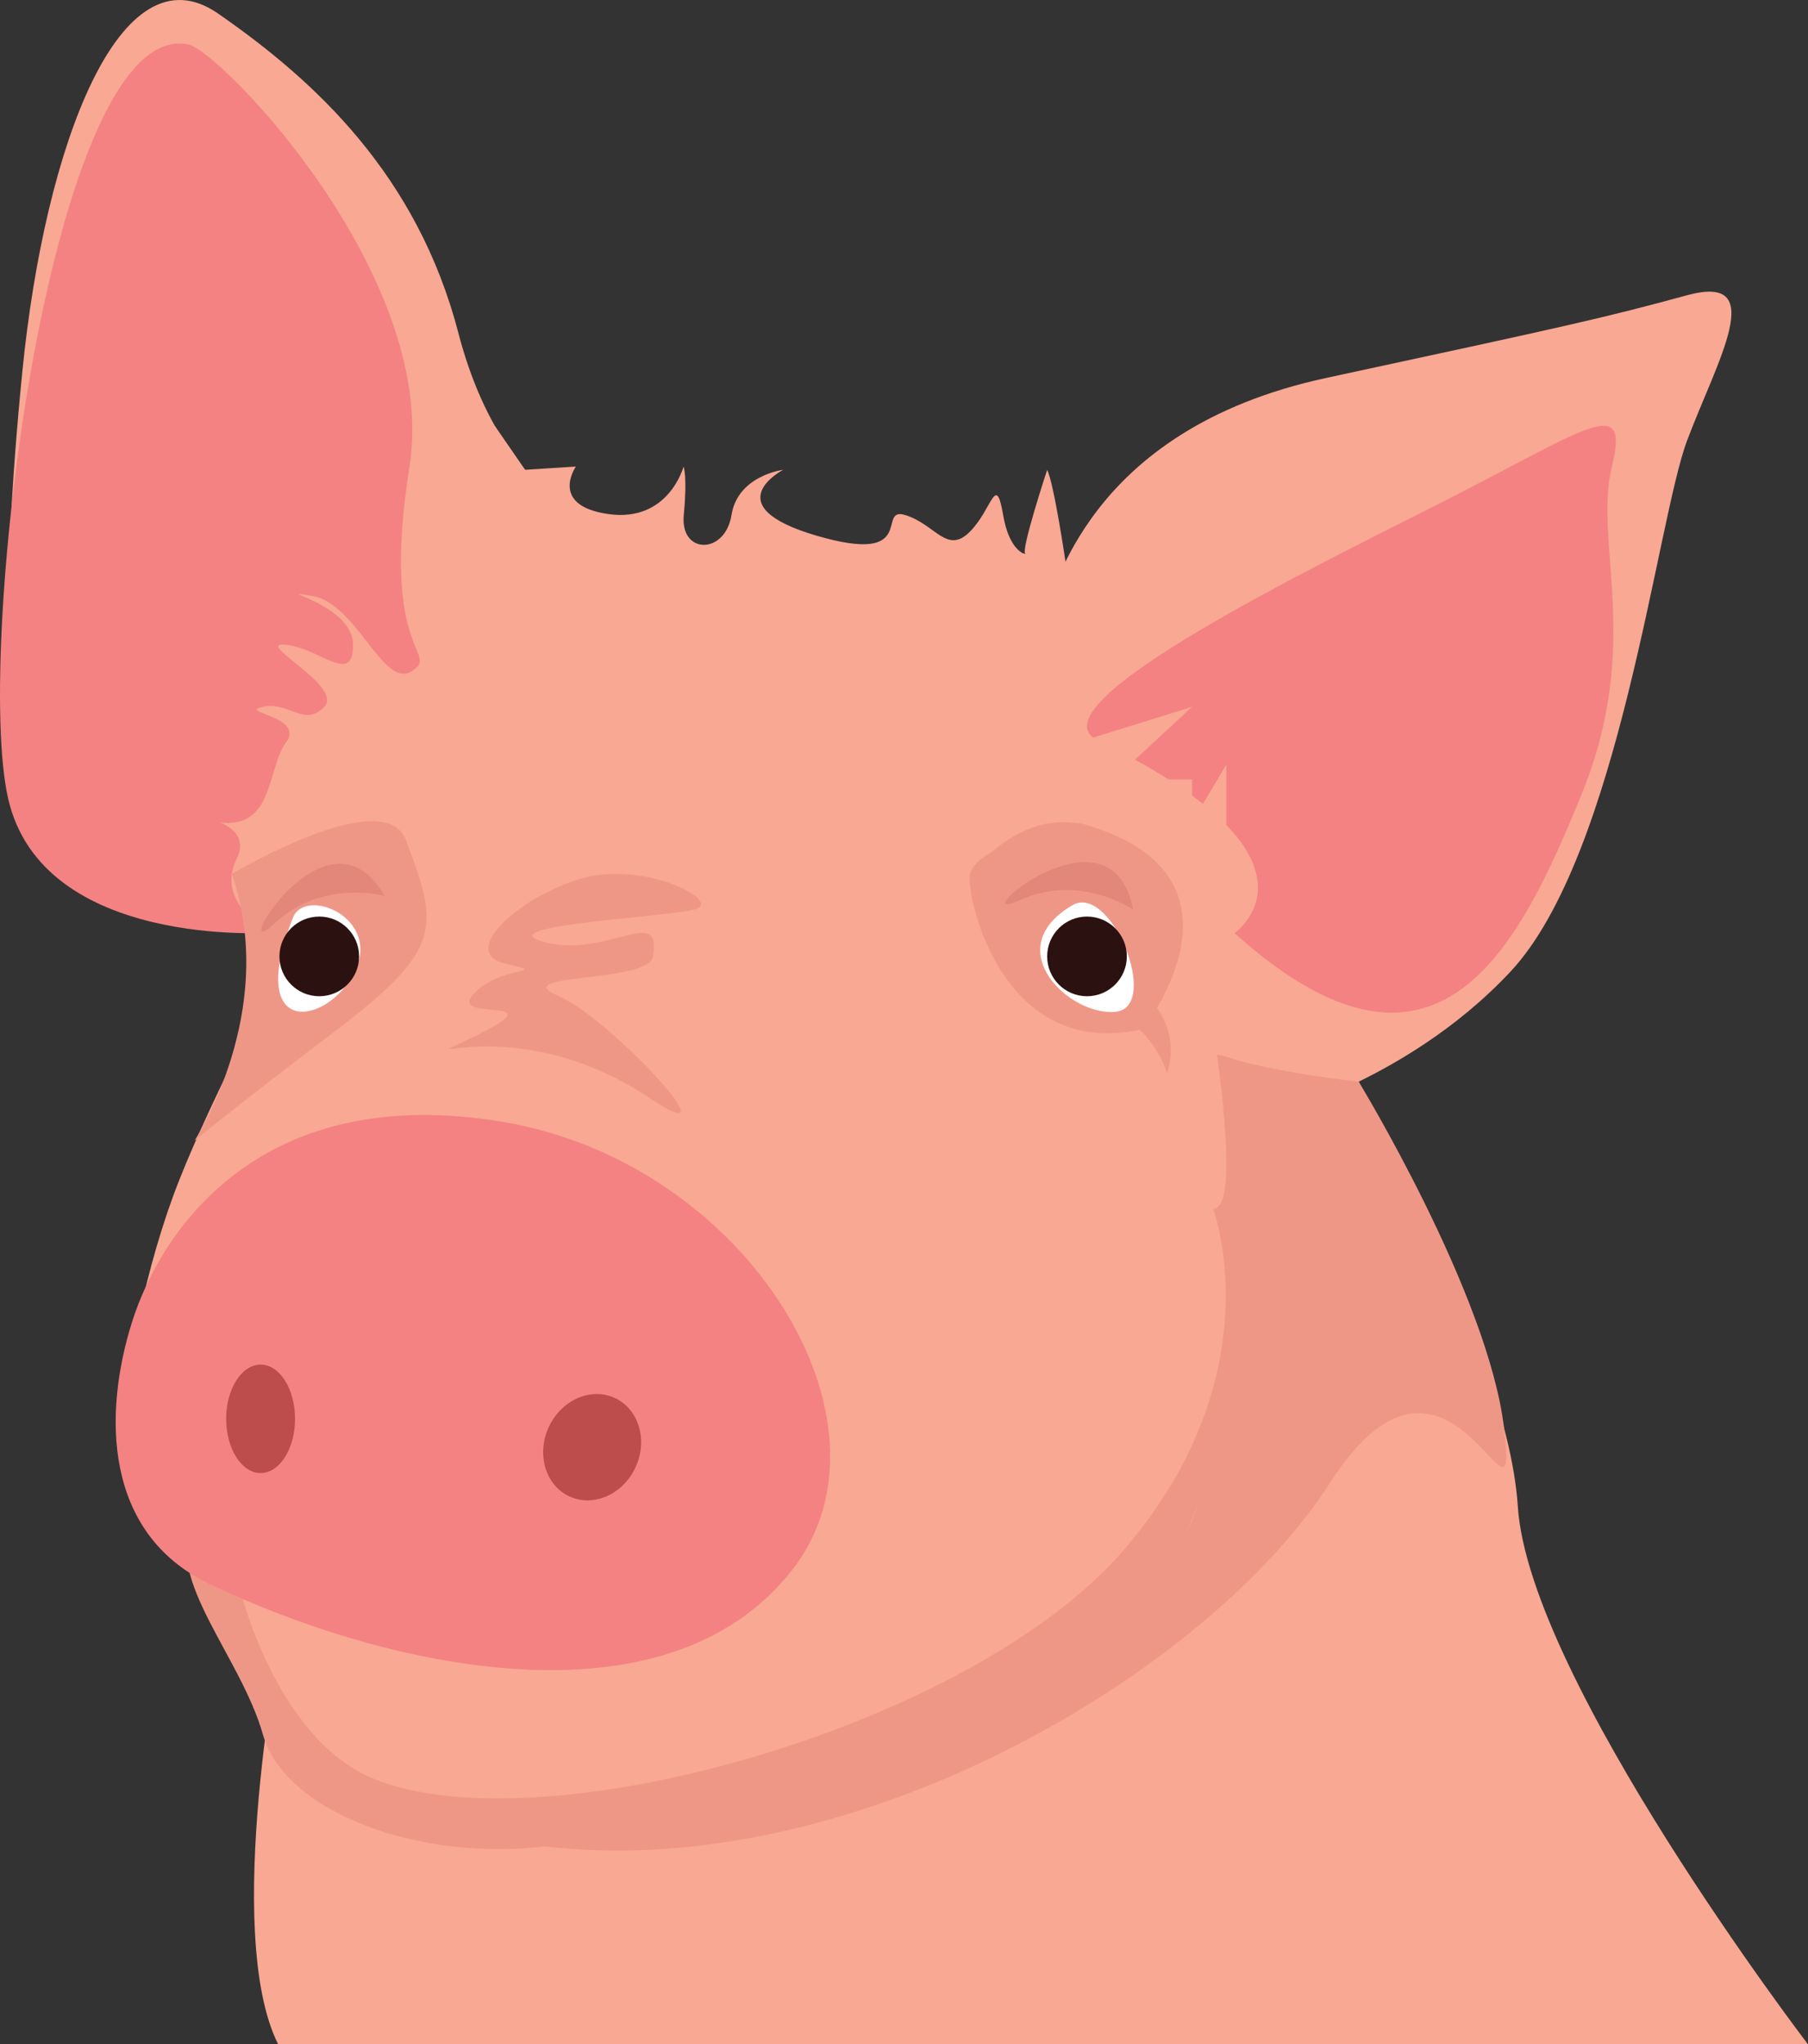 <?xml version="1.0" encoding="utf-8"?>
<!-- Generator: Adobe Illustrator 16.0.0, SVG Export Plug-In . SVG Version: 6.00 Build 0)  -->
<!DOCTYPE svg PUBLIC "-//W3C//DTD SVG 1.1//EN" "http://www.w3.org/Graphics/SVG/1.1/DTD/svg11.dtd">
<svg version="1.1" id="Layer_1" xmlns="http://www.w3.org/2000/svg" xmlns:xlink="http://www.w3.org/1999/xlink" x="0px" y="0px"
	 width="505.863px" height="571.927px" viewBox="0 0 505.863 571.927" enable-background="new 0 0 505.863 571.927"
	 xml:space="preserve">
<rect x="0" y="0" width="505.863" height="571.927" fill="#333333" stroke="none"/>
<g>
	<path fill="#F8A893" d="M505.863,571.927c0,0-78.032-102.107-81.187-150.467c-3.153-48.361-53.585-130.701-76.714-187.472
		c-23.13-56.771-26.283-84.106-83.055-78.85c-56.772,5.256-108.286-2.103-126.159-27.334
		c-17.872-25.231-56.771,62.028-58.874,91.465s3.154,44.155,0,49.412c-3.153,5.257-23.129,43.105-31.539,66.234
		c-8.411,23.129-15.976,57.821-11.771,73.594c4.205,15.768,8.616,27.334,42.259,48.359c0,0-16.764,83.52-0.994,115.059H505.863z"/>
	<path fill="#F8A893" d="M292.243,169.857c3.153-2.103,10.514-49.412,78.85-64.131c68.336-14.718,77.798-16.821,100.927-23.129
		c23.13-6.308,8.41,18.292,0,40.685c-8.409,22.395-18.924,115.963-49.411,148.554c-30.488,32.591-72.541,42.052-72.541,42.052
		L292.243,169.857z"/>
	<path fill="#F8A893" d="M179.174,151.104c0,0-36.703-3.372-50.937-57.994c-11.484-44.068-39.95-70.438-67.285-89.361
		c-27.334-18.924-48.36,36.795-54.669,99.875c-6.308,63.08-7.359,129.313,13.668,139.826c21.026,10.514,57.654,29.438,76.662,7.359
		C115.621,228.73,179.174,151.104,179.174,151.104z"/>
	<path fill="#F48282" d="M307.229,207.183c-17.645-8.583,43.89-40.479,90.147-63.609c46.258-23.129,58.874-34.509,53.617-13.049
		s8.762,49.635-8.622,92.059c-17.384,42.423-40.172,89.523-96.943,38.468C345.428,261.051,375.298,240.295,307.229,207.183z"/>
	<path fill="#EF9787" d="M342.707,295.558c11.646,1.551-17.873,27.793-17.873,27.793s42.054,76.746-10.513,130.363
		c-52.567,53.617-127.21,58.627-161.903,62.832c-34.694,4.205-72.542-9.215-78.85-31.291c-6.308-22.078-27.334-43.105-19.976-59.926
		C60.952,408.509,157.674,270.917,342.707,295.558z"/>
	<path fill="#EF9787" d="M342.707,295.558c0,0,11.113,4.047,37.445,7.059c0,0,36.203,59.422,40.667,96.863
		c4.464,37.439-15.033-37.23-48.676,15.336S239.677,526.81,152.417,516.546c0,0,169.263-42.855,182.93-96.475
		c13.667-53.617-12.615-91.466-12.615-91.466S330.133,290.203,342.707,295.558z"/>
	<path fill="#F8A893" d="M339.374,287.255c0,0,8.411,51.866,0,50.814c0,0,17.55,46.252-25.053,95.671
		c-42.604,49.418-161.903,82.807-209.214,64.131c-29.088-11.482-38.898-56.771-38.898-56.771l68.336-162.43L339.374,287.255z"/>
	<path fill="#EF9787" d="M276.475,239.245c-7.065,6.381,35.744-3.729,47.31,9.174C335.349,261.322,309.064,209.807,276.475,239.245z
		"/>
	<path fill="#EF9787" d="M317.226,275.553c0,0,14.21,8.899,9.333,24.668c0,0-4.297-14.391-17.202-17.184
		C309.355,283.038,317.07,284.597,317.226,275.553z"/>
	<path fill="#F48282" d="M36.938,369.853c7.931-25.16,35.578-67.529,103.914-55.965c68.337,11.564,112.677,84.158,80.952,125.107
		c-35.384,45.672-114.146,27.559-163.166,4.154C28.893,428.947,28.875,395.431,36.938,369.853z"/>
	<path fill="#F48282" d="M52.7,12.441c9.039,1.891,70.28,65.085,61.87,118.084c-8.411,52.999,8.714,51.948,0.677,57.204
		c-8.036,5.257-15.28-18.924-27.954-21.025c-12.674-2.104,11.488,2.102,11.498,13.666c0.009,11.564-9.16,1.052-18.77,0
		c-9.607-1.051,16.312,11.612,10.711,17.371c-5.6,5.758-9.805-1.554-17.164,0c-7.359,1.553,11.857,2.604,6.453,9.964
		c-5.402,7.359-3.299,24.636-19.069,22.306c-15.77-2.33,11.564-2.376,5.257,10.263s9.637,20.653,9.637,20.653
		s-63.879,4.602-73.554-37.452C-7.384,181.421,14.363,4.424,52.7,12.441z"/>
	<path fill="#EF9787" d="M64.854,244.49c0,0,42.773-25.483,48.74-9.451c8.839,23.75,10.974,30.001-19.085,52.848
		c-30.06,22.848-40.115,31.258-40.115,31.258S78.185,283.038,64.854,244.49z"/>
	<path fill="#FFFFFF" d="M81.959,256.753c3.476-8.784,24.825,0.028,17.254,15.171C91.642,287.067,68.491,290.794,81.959,256.753z"/>
	<circle fill="#2B1211" cx="89.329" cy="267.562" r="11.145"/>
	<path fill="#EF9787" d="M302.243,230.288c0,0-30.96,5.803-30.96,15.265c0,9.462,10.762,51.029,48.484,42.335
		C319.769,287.888,354.229,244.459,302.243,230.288z"/>
	<path fill="#FFFFFF" d="M300.014,253.264c10.804-6.37,24.847,28.268,12.228,29.774S279.105,265.588,300.014,253.264z"/>
	<circle fill="#2B1211" cx="304.133" cy="267.562" r="11.145"/>
	<path fill="#EF9787" d="M129.057,291.716c-13.444,6.271,16.648-8.678,52.939,15.619c24.834,16.625-11.166-22.48-25.857-28.758
		c-14.691-6.28,25.198-3.6,26.521-10.875c2.726-14.987-13.143,0.585-30.379-4.16c-17.237-4.745,37.824-7.126,42.883-9.374
		c5.833-2.593-15.528-13.616-33.115-8.201c-17.587,5.414-33.796,20.645-20.591,23.634c13.204,2.991-1.565,0.226-9.059,8.618
		C124.904,286.614,160.074,277.249,129.057,291.716z"/>
	
		<ellipse transform="matrix(0.414 -0.91 0.91 0.414 -271.462 388.083)" fill="#BD4C4C" cx="165.784" cy="404.949" rx="15.169" ry="13.379"/>
	<ellipse fill="#BD4C4C" cx="72.915" cy="396.927" rx="9.633" ry="15.168"/>
	<path fill="#F8A893" d="M298.114,157.119c0,0-3.204-21.778-5.126-25.687c0,0-7.684,23.343-6.055,23.521
		c1.629,0.18-4.152,1.252-6.256-10.846c-2.103-12.099-3.021-1.586-9.396,4.723c-6.374,6.308-9.528-2.086-17.938-4.723
		c-8.411-2.637,3.99,14.185-24.813,5.773c-28.805-8.41-9.386-18.449-9.386-18.449s-12.694,1.531-14.485,12.676
		c-1.791,11.144-14.395,11.047-13.344,0c1.051-11.047-0.062-13.583-0.062-13.583s-4.144,15.649-20.965,13.298
		c-16.821-2.351-9.16-13.297-9.16-13.297l-14.209,0.906l-8.482-12.309c0,0,1.768,42.322,66.222,43.374
		C269.114,163.548,298.114,157.119,298.114,157.119z"/>
	<polygon fill="#F8A893" points="298.114,208.756 333.532,197.741 311.59,218.047 333.532,218.047 333.532,230.01 343.111,213.875 
		343.111,240.273 320.613,230.01 	"/>
	<path fill="#E2877A" d="M317.037,254.491c0,0-14.885-10.35-31.835-2.6C268.253,259.639,310.922,222.328,317.037,254.491z"/>
	<path fill="#E2877A" d="M107.627,250.675c0,0-17.424-5.001-30.975,7.792C63.103,271.264,91.479,222.198,107.627,250.675z"/>
</g>
</svg>
